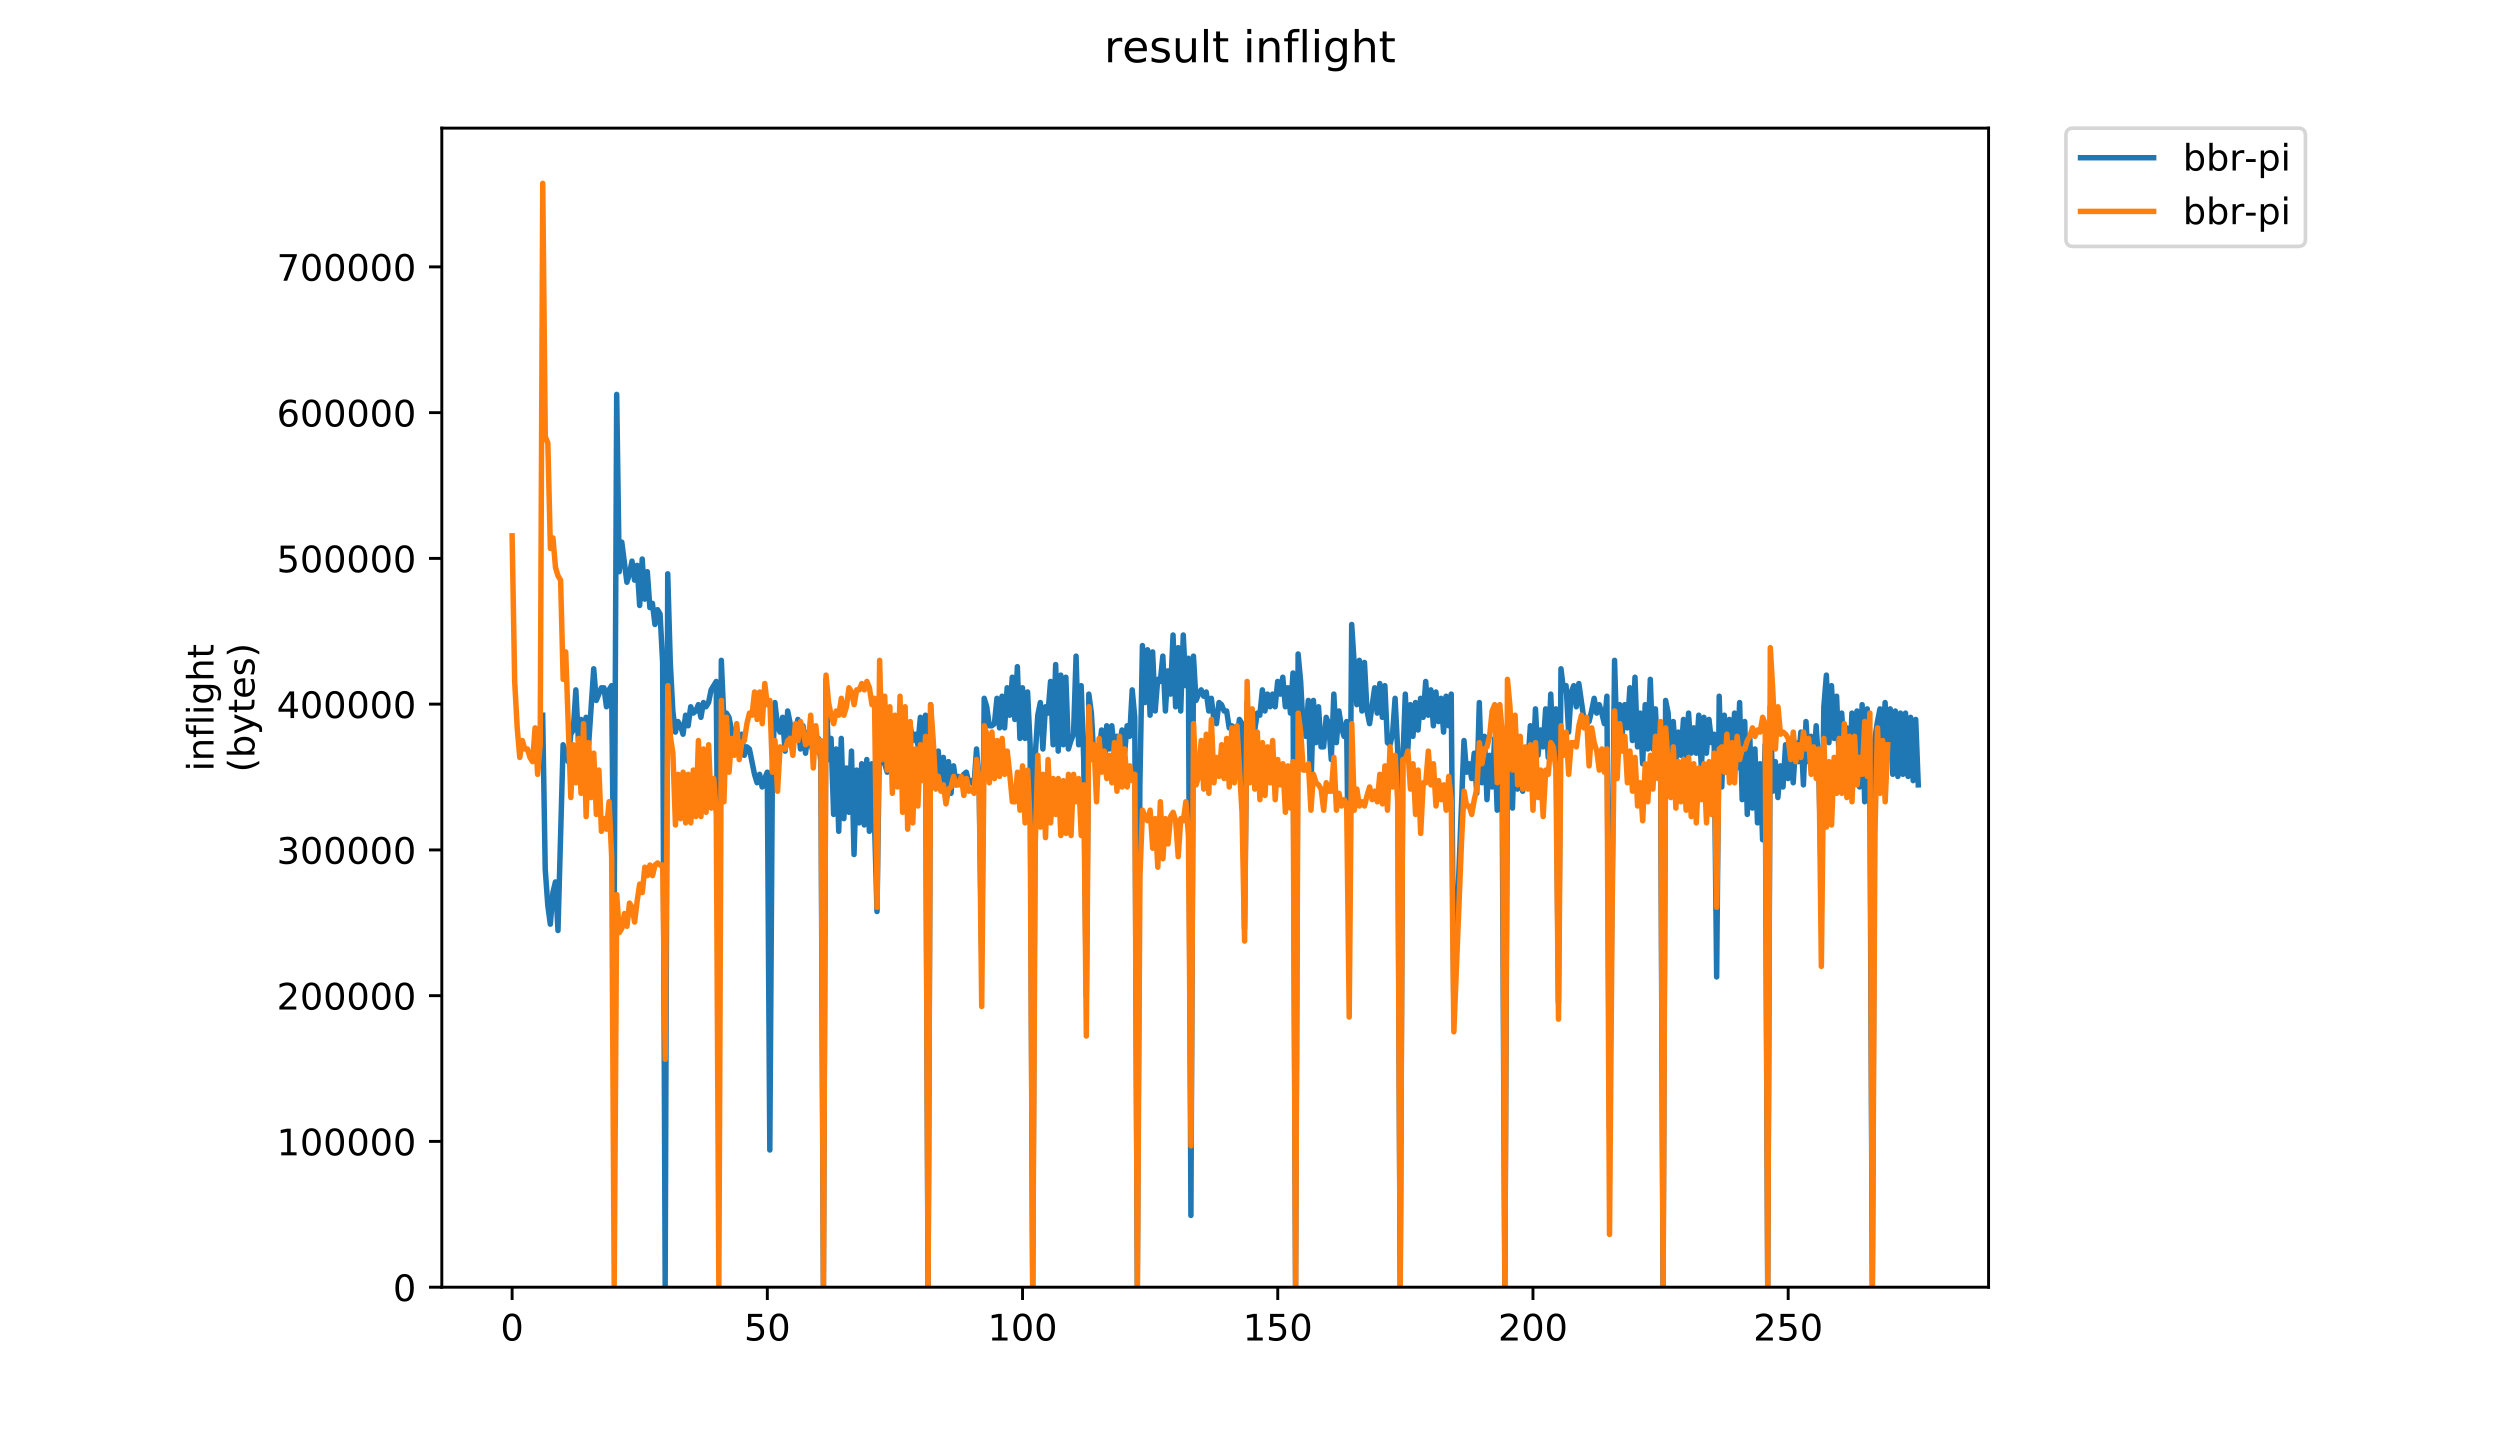 <?xml version="1.0" encoding="utf-8" standalone="no"?>
<!DOCTYPE svg PUBLIC "-//W3C//DTD SVG 1.1//EN"
  "http://www.w3.org/Graphics/SVG/1.1/DTD/svg11.dtd">
<!-- Created with matplotlib (https://matplotlib.org/) -->
<svg height="396pt" version="1.1" viewBox="0 0 684 396" width="684pt" xmlns="http://www.w3.org/2000/svg" xmlns:xlink="http://www.w3.org/1999/xlink">
 <defs>
  <style type="text/css">
*{stroke-linecap:butt;stroke-linejoin:round;}
  </style>
 </defs>
 <g id="figure_1">
  <g id="patch_1">
   <path d="M 0 396 
L 684 396 
L 684 0 
L 0 0 
z
" style="fill:#ffffff;"/>
  </g>
  <g id="axes_1">
   <g id="patch_2">
    <path d="M 120.879 352.174 
L 544.074 352.174 
L 544.074 35.062 
L 120.879 35.062 
z
" style="fill:#ffffff;"/>
   </g>
   <g id="matplotlib.axis_1">
    <g id="xtick_1">
     <g id="line2d_1">
      <defs>
       <path d="M 0 0 
L 0 3.5 
" id="mc5d192414d" style="stroke:#000000;stroke-width:0.8;"/>
      </defs>
      <g>
       <use style="stroke:#000000;stroke-width:0.8;" x="140.115" xlink:href="#mc5d192414d" y="352.174"/>
      </g>
     </g>
     <g id="text_1">
      <!-- 0 -->
      <defs>
       <path d="M 31.781 66.406 
Q 24.172 66.406 20.328 58.906 
Q 16.5 51.422 16.5 36.375 
Q 16.5 21.391 20.328 13.891 
Q 24.172 6.391 31.781 6.391 
Q 39.453 6.391 43.281 13.891 
Q 47.125 21.391 47.125 36.375 
Q 47.125 51.422 43.281 58.906 
Q 39.453 66.406 31.781 66.406 
z
M 31.781 74.219 
Q 44.047 74.219 50.516 64.516 
Q 56.984 54.828 56.984 36.375 
Q 56.984 17.969 50.516 8.266 
Q 44.047 -1.422 31.781 -1.422 
Q 19.531 -1.422 13.062 8.266 
Q 6.594 17.969 6.594 36.375 
Q 6.594 54.828 13.062 64.516 
Q 19.531 74.219 31.781 74.219 
z
" id="DejaVuSans-48"/>
      </defs>
      <g transform="translate(136.933 366.773)scale(0.1 -0.1)">
       <use xlink:href="#DejaVuSans-48"/>
      </g>
     </g>
    </g>
    <g id="xtick_2">
     <g id="line2d_2">
      <g>
       <use style="stroke:#000000;stroke-width:0.8;" x="209.941" xlink:href="#mc5d192414d" y="352.174"/>
      </g>
     </g>
     <g id="text_2">
      <!-- 50 -->
      <defs>
       <path d="M 10.797 72.906 
L 49.516 72.906 
L 49.516 64.594 
L 19.828 64.594 
L 19.828 46.734 
Q 21.969 47.469 24.109 47.828 
Q 26.266 48.188 28.422 48.188 
Q 40.625 48.188 47.75 41.5 
Q 54.891 34.812 54.891 23.391 
Q 54.891 11.625 47.562 5.094 
Q 40.234 -1.422 26.906 -1.422 
Q 22.312 -1.422 17.547 -0.641 
Q 12.797 0.141 7.719 1.703 
L 7.719 11.625 
Q 12.109 9.234 16.797 8.062 
Q 21.484 6.891 26.703 6.891 
Q 35.156 6.891 40.078 11.328 
Q 45.016 15.766 45.016 23.391 
Q 45.016 31 40.078 35.438 
Q 35.156 39.891 26.703 39.891 
Q 22.75 39.891 18.812 39.016 
Q 14.891 38.141 10.797 36.281 
z
" id="DejaVuSans-53"/>
      </defs>
      <g transform="translate(203.578 366.773)scale(0.1 -0.1)">
       <use xlink:href="#DejaVuSans-53"/>
       <use x="63.623" xlink:href="#DejaVuSans-48"/>
      </g>
     </g>
    </g>
    <g id="xtick_3">
     <g id="line2d_3">
      <g>
       <use style="stroke:#000000;stroke-width:0.8;" x="279.767" xlink:href="#mc5d192414d" y="352.174"/>
      </g>
     </g>
     <g id="text_3">
      <!-- 100 -->
      <defs>
       <path d="M 12.406 8.297 
L 28.516 8.297 
L 28.516 63.922 
L 10.984 60.406 
L 10.984 69.391 
L 28.422 72.906 
L 38.281 72.906 
L 38.281 8.297 
L 54.391 8.297 
L 54.391 0 
L 12.406 0 
z
" id="DejaVuSans-49"/>
      </defs>
      <g transform="translate(270.223 366.773)scale(0.1 -0.1)">
       <use xlink:href="#DejaVuSans-49"/>
       <use x="63.623" xlink:href="#DejaVuSans-48"/>
       <use x="127.246" xlink:href="#DejaVuSans-48"/>
      </g>
     </g>
    </g>
    <g id="xtick_4">
     <g id="line2d_4">
      <g>
       <use style="stroke:#000000;stroke-width:0.8;" x="349.593" xlink:href="#mc5d192414d" y="352.174"/>
      </g>
     </g>
     <g id="text_4">
      <!-- 150 -->
      <g transform="translate(340.049 366.773)scale(0.1 -0.1)">
       <use xlink:href="#DejaVuSans-49"/>
       <use x="63.623" xlink:href="#DejaVuSans-53"/>
       <use x="127.246" xlink:href="#DejaVuSans-48"/>
      </g>
     </g>
    </g>
    <g id="xtick_5">
     <g id="line2d_5">
      <g>
       <use style="stroke:#000000;stroke-width:0.8;" x="419.419" xlink:href="#mc5d192414d" y="352.174"/>
      </g>
     </g>
     <g id="text_5">
      <!-- 200 -->
      <defs>
       <path d="M 19.188 8.297 
L 53.609 8.297 
L 53.609 0 
L 7.328 0 
L 7.328 8.297 
Q 12.938 14.109 22.625 23.891 
Q 32.328 33.688 34.812 36.531 
Q 39.547 41.844 41.422 45.531 
Q 43.312 49.219 43.312 52.781 
Q 43.312 58.594 39.234 62.25 
Q 35.156 65.922 28.609 65.922 
Q 23.969 65.922 18.812 64.312 
Q 13.672 62.703 7.812 59.422 
L 7.812 69.391 
Q 13.766 71.781 18.938 73 
Q 24.125 74.219 28.422 74.219 
Q 39.75 74.219 46.484 68.547 
Q 53.219 62.891 53.219 53.422 
Q 53.219 48.922 51.531 44.891 
Q 49.859 40.875 45.406 35.406 
Q 44.188 33.984 37.641 27.219 
Q 31.109 20.453 19.188 8.297 
z
" id="DejaVuSans-50"/>
      </defs>
      <g transform="translate(409.875 366.773)scale(0.1 -0.1)">
       <use xlink:href="#DejaVuSans-50"/>
       <use x="63.623" xlink:href="#DejaVuSans-48"/>
       <use x="127.246" xlink:href="#DejaVuSans-48"/>
      </g>
     </g>
    </g>
    <g id="xtick_6">
     <g id="line2d_6">
      <g>
       <use style="stroke:#000000;stroke-width:0.8;" x="489.245" xlink:href="#mc5d192414d" y="352.174"/>
      </g>
     </g>
     <g id="text_6">
      <!-- 250 -->
      <g transform="translate(479.701 366.773)scale(0.1 -0.1)">
       <use xlink:href="#DejaVuSans-50"/>
       <use x="63.623" xlink:href="#DejaVuSans-53"/>
       <use x="127.246" xlink:href="#DejaVuSans-48"/>
      </g>
     </g>
    </g>
   </g>
   <g id="matplotlib.axis_2">
    <g id="ytick_1">
     <g id="line2d_7">
      <defs>
       <path d="M 0 0 
L -3.5 0 
" id="m3a15dc7b58" style="stroke:#000000;stroke-width:0.8;"/>
      </defs>
      <g>
       <use style="stroke:#000000;stroke-width:0.8;" x="120.879" xlink:href="#m3a15dc7b58" y="352.174"/>
      </g>
     </g>
     <g id="text_7">
      <!-- 0 -->
      <g transform="translate(107.516 355.973)scale(0.1 -0.1)">
       <use xlink:href="#DejaVuSans-48"/>
      </g>
     </g>
    </g>
    <g id="ytick_2">
     <g id="line2d_8">
      <g>
       <use style="stroke:#000000;stroke-width:0.8;" x="120.879" xlink:href="#m3a15dc7b58" y="312.294"/>
      </g>
     </g>
     <g id="text_8">
      <!-- 100000 -->
      <g transform="translate(75.704 316.094)scale(0.1 -0.1)">
       <use xlink:href="#DejaVuSans-49"/>
       <use x="63.623" xlink:href="#DejaVuSans-48"/>
       <use x="127.246" xlink:href="#DejaVuSans-48"/>
       <use x="190.869" xlink:href="#DejaVuSans-48"/>
       <use x="254.492" xlink:href="#DejaVuSans-48"/>
       <use x="318.115" xlink:href="#DejaVuSans-48"/>
      </g>
     </g>
    </g>
    <g id="ytick_3">
     <g id="line2d_9">
      <g>
       <use style="stroke:#000000;stroke-width:0.8;" x="120.879" xlink:href="#m3a15dc7b58" y="272.415"/>
      </g>
     </g>
     <g id="text_9">
      <!-- 200000 -->
      <g transform="translate(75.704 276.214)scale(0.1 -0.1)">
       <use xlink:href="#DejaVuSans-50"/>
       <use x="63.623" xlink:href="#DejaVuSans-48"/>
       <use x="127.246" xlink:href="#DejaVuSans-48"/>
       <use x="190.869" xlink:href="#DejaVuSans-48"/>
       <use x="254.492" xlink:href="#DejaVuSans-48"/>
       <use x="318.115" xlink:href="#DejaVuSans-48"/>
      </g>
     </g>
    </g>
    <g id="ytick_4">
     <g id="line2d_10">
      <g>
       <use style="stroke:#000000;stroke-width:0.8;" x="120.879" xlink:href="#m3a15dc7b58" y="232.535"/>
      </g>
     </g>
     <g id="text_10">
      <!-- 300000 -->
      <defs>
       <path d="M 40.578 39.312 
Q 47.656 37.797 51.625 33 
Q 55.609 28.219 55.609 21.188 
Q 55.609 10.406 48.188 4.484 
Q 40.766 -1.422 27.094 -1.422 
Q 22.516 -1.422 17.656 -0.516 
Q 12.797 0.391 7.625 2.203 
L 7.625 11.719 
Q 11.719 9.328 16.594 8.109 
Q 21.484 6.891 26.812 6.891 
Q 36.078 6.891 40.938 10.547 
Q 45.797 14.203 45.797 21.188 
Q 45.797 27.641 41.281 31.266 
Q 36.766 34.906 28.719 34.906 
L 20.219 34.906 
L 20.219 43.016 
L 29.109 43.016 
Q 36.375 43.016 40.234 45.922 
Q 44.094 48.828 44.094 54.297 
Q 44.094 59.906 40.109 62.906 
Q 36.141 65.922 28.719 65.922 
Q 24.656 65.922 20.016 65.031 
Q 15.375 64.156 9.812 62.312 
L 9.812 71.094 
Q 15.438 72.656 20.344 73.438 
Q 25.25 74.219 29.594 74.219 
Q 40.828 74.219 47.359 69.109 
Q 53.906 64.016 53.906 55.328 
Q 53.906 49.266 50.438 45.094 
Q 46.969 40.922 40.578 39.312 
z
" id="DejaVuSans-51"/>
      </defs>
      <g transform="translate(75.704 236.334)scale(0.1 -0.1)">
       <use xlink:href="#DejaVuSans-51"/>
       <use x="63.623" xlink:href="#DejaVuSans-48"/>
       <use x="127.246" xlink:href="#DejaVuSans-48"/>
       <use x="190.869" xlink:href="#DejaVuSans-48"/>
       <use x="254.492" xlink:href="#DejaVuSans-48"/>
       <use x="318.115" xlink:href="#DejaVuSans-48"/>
      </g>
     </g>
    </g>
    <g id="ytick_5">
     <g id="line2d_11">
      <g>
       <use style="stroke:#000000;stroke-width:0.8;" x="120.879" xlink:href="#m3a15dc7b58" y="192.655"/>
      </g>
     </g>
     <g id="text_11">
      <!-- 400000 -->
      <defs>
       <path d="M 37.797 64.312 
L 12.891 25.391 
L 37.797 25.391 
z
M 35.203 72.906 
L 47.609 72.906 
L 47.609 25.391 
L 58.016 25.391 
L 58.016 17.188 
L 47.609 17.188 
L 47.609 0 
L 37.797 0 
L 37.797 17.188 
L 4.891 17.188 
L 4.891 26.703 
z
" id="DejaVuSans-52"/>
      </defs>
      <g transform="translate(75.704 196.454)scale(0.1 -0.1)">
       <use xlink:href="#DejaVuSans-52"/>
       <use x="63.623" xlink:href="#DejaVuSans-48"/>
       <use x="127.246" xlink:href="#DejaVuSans-48"/>
       <use x="190.869" xlink:href="#DejaVuSans-48"/>
       <use x="254.492" xlink:href="#DejaVuSans-48"/>
       <use x="318.115" xlink:href="#DejaVuSans-48"/>
      </g>
     </g>
    </g>
    <g id="ytick_6">
     <g id="line2d_12">
      <g>
       <use style="stroke:#000000;stroke-width:0.8;" x="120.879" xlink:href="#m3a15dc7b58" y="152.775"/>
      </g>
     </g>
     <g id="text_12">
      <!-- 500000 -->
      <g transform="translate(75.704 156.575)scale(0.1 -0.1)">
       <use xlink:href="#DejaVuSans-53"/>
       <use x="63.623" xlink:href="#DejaVuSans-48"/>
       <use x="127.246" xlink:href="#DejaVuSans-48"/>
       <use x="190.869" xlink:href="#DejaVuSans-48"/>
       <use x="254.492" xlink:href="#DejaVuSans-48"/>
       <use x="318.115" xlink:href="#DejaVuSans-48"/>
      </g>
     </g>
    </g>
    <g id="ytick_7">
     <g id="line2d_13">
      <g>
       <use style="stroke:#000000;stroke-width:0.8;" x="120.879" xlink:href="#m3a15dc7b58" y="112.896"/>
      </g>
     </g>
     <g id="text_13">
      <!-- 600000 -->
      <defs>
       <path d="M 33.016 40.375 
Q 26.375 40.375 22.484 35.828 
Q 18.609 31.297 18.609 23.391 
Q 18.609 15.531 22.484 10.953 
Q 26.375 6.391 33.016 6.391 
Q 39.656 6.391 43.531 10.953 
Q 47.406 15.531 47.406 23.391 
Q 47.406 31.297 43.531 35.828 
Q 39.656 40.375 33.016 40.375 
z
M 52.594 71.297 
L 52.594 62.312 
Q 48.875 64.062 45.094 64.984 
Q 41.312 65.922 37.594 65.922 
Q 27.828 65.922 22.672 59.328 
Q 17.531 52.734 16.797 39.406 
Q 19.672 43.656 24.016 45.922 
Q 28.375 48.188 33.594 48.188 
Q 44.578 48.188 50.953 41.516 
Q 57.328 34.859 57.328 23.391 
Q 57.328 12.156 50.688 5.359 
Q 44.047 -1.422 33.016 -1.422 
Q 20.359 -1.422 13.672 8.266 
Q 6.984 17.969 6.984 36.375 
Q 6.984 53.656 15.188 63.938 
Q 23.391 74.219 37.203 74.219 
Q 40.922 74.219 44.703 73.484 
Q 48.484 72.75 52.594 71.297 
z
" id="DejaVuSans-54"/>
      </defs>
      <g transform="translate(75.704 116.695)scale(0.1 -0.1)">
       <use xlink:href="#DejaVuSans-54"/>
       <use x="63.623" xlink:href="#DejaVuSans-48"/>
       <use x="127.246" xlink:href="#DejaVuSans-48"/>
       <use x="190.869" xlink:href="#DejaVuSans-48"/>
       <use x="254.492" xlink:href="#DejaVuSans-48"/>
       <use x="318.115" xlink:href="#DejaVuSans-48"/>
      </g>
     </g>
    </g>
    <g id="ytick_8">
     <g id="line2d_14">
      <g>
       <use style="stroke:#000000;stroke-width:0.8;" x="120.879" xlink:href="#m3a15dc7b58" y="73.016"/>
      </g>
     </g>
     <g id="text_14">
      <!-- 700000 -->
      <defs>
       <path d="M 8.203 72.906 
L 55.078 72.906 
L 55.078 68.703 
L 28.609 0 
L 18.312 0 
L 43.219 64.594 
L 8.203 64.594 
z
" id="DejaVuSans-55"/>
      </defs>
      <g transform="translate(75.704 76.815)scale(0.1 -0.1)">
       <use xlink:href="#DejaVuSans-55"/>
       <use x="63.623" xlink:href="#DejaVuSans-48"/>
       <use x="127.246" xlink:href="#DejaVuSans-48"/>
       <use x="190.869" xlink:href="#DejaVuSans-48"/>
       <use x="254.492" xlink:href="#DejaVuSans-48"/>
       <use x="318.115" xlink:href="#DejaVuSans-48"/>
      </g>
     </g>
    </g>
    <g id="text_15">
     <!-- inflight -->
     <defs>
      <path d="M 9.422 54.688 
L 18.406 54.688 
L 18.406 0 
L 9.422 0 
z
M 9.422 75.984 
L 18.406 75.984 
L 18.406 64.594 
L 9.422 64.594 
z
" id="DejaVuSans-105"/>
      <path d="M 54.891 33.016 
L 54.891 0 
L 45.906 0 
L 45.906 32.719 
Q 45.906 40.484 42.875 44.328 
Q 39.844 48.188 33.797 48.188 
Q 26.516 48.188 22.312 43.547 
Q 18.109 38.922 18.109 30.906 
L 18.109 0 
L 9.078 0 
L 9.078 54.688 
L 18.109 54.688 
L 18.109 46.188 
Q 21.344 51.125 25.703 53.562 
Q 30.078 56 35.797 56 
Q 45.219 56 50.047 50.172 
Q 54.891 44.344 54.891 33.016 
z
" id="DejaVuSans-110"/>
      <path d="M 37.109 75.984 
L 37.109 68.5 
L 28.516 68.5 
Q 23.688 68.5 21.797 66.547 
Q 19.922 64.594 19.922 59.516 
L 19.922 54.688 
L 34.719 54.688 
L 34.719 47.703 
L 19.922 47.703 
L 19.922 0 
L 10.891 0 
L 10.891 47.703 
L 2.297 47.703 
L 2.297 54.688 
L 10.891 54.688 
L 10.891 58.5 
Q 10.891 67.625 15.141 71.797 
Q 19.391 75.984 28.609 75.984 
z
" id="DejaVuSans-102"/>
      <path d="M 9.422 75.984 
L 18.406 75.984 
L 18.406 0 
L 9.422 0 
z
" id="DejaVuSans-108"/>
      <path d="M 45.406 27.984 
Q 45.406 37.75 41.375 43.109 
Q 37.359 48.484 30.078 48.484 
Q 22.859 48.484 18.828 43.109 
Q 14.797 37.75 14.797 27.984 
Q 14.797 18.266 18.828 12.891 
Q 22.859 7.516 30.078 7.516 
Q 37.359 7.516 41.375 12.891 
Q 45.406 18.266 45.406 27.984 
z
M 54.391 6.781 
Q 54.391 -7.172 48.188 -13.984 
Q 42 -20.797 29.203 -20.797 
Q 24.469 -20.797 20.266 -20.094 
Q 16.062 -19.391 12.109 -17.922 
L 12.109 -9.188 
Q 16.062 -11.328 19.922 -12.344 
Q 23.781 -13.375 27.781 -13.375 
Q 36.625 -13.375 41.016 -8.766 
Q 45.406 -4.156 45.406 5.172 
L 45.406 9.625 
Q 42.625 4.781 38.281 2.391 
Q 33.938 0 27.875 0 
Q 17.828 0 11.672 7.656 
Q 5.516 15.328 5.516 27.984 
Q 5.516 40.672 11.672 48.328 
Q 17.828 56 27.875 56 
Q 33.938 56 38.281 53.609 
Q 42.625 51.219 45.406 46.391 
L 45.406 54.688 
L 54.391 54.688 
z
" id="DejaVuSans-103"/>
      <path d="M 54.891 33.016 
L 54.891 0 
L 45.906 0 
L 45.906 32.719 
Q 45.906 40.484 42.875 44.328 
Q 39.844 48.188 33.797 48.188 
Q 26.516 48.188 22.312 43.547 
Q 18.109 38.922 18.109 30.906 
L 18.109 0 
L 9.078 0 
L 9.078 75.984 
L 18.109 75.984 
L 18.109 46.188 
Q 21.344 51.125 25.703 53.562 
Q 30.078 56 35.797 56 
Q 45.219 56 50.047 50.172 
Q 54.891 44.344 54.891 33.016 
z
" id="DejaVuSans-104"/>
      <path d="M 18.312 70.219 
L 18.312 54.688 
L 36.812 54.688 
L 36.812 47.703 
L 18.312 47.703 
L 18.312 18.016 
Q 18.312 11.328 20.141 9.422 
Q 21.969 7.516 27.594 7.516 
L 36.812 7.516 
L 36.812 0 
L 27.594 0 
Q 17.188 0 13.234 3.875 
Q 9.281 7.766 9.281 18.016 
L 9.281 47.703 
L 2.688 47.703 
L 2.688 54.688 
L 9.281 54.688 
L 9.281 70.219 
z
" id="DejaVuSans-116"/>
     </defs>
     <g transform="translate(58.426 211.018)rotate(-90)scale(0.1 -0.1)">
      <use xlink:href="#DejaVuSans-105"/>
      <use x="27.783" xlink:href="#DejaVuSans-110"/>
      <use x="91.162" xlink:href="#DejaVuSans-102"/>
      <use x="126.367" xlink:href="#DejaVuSans-108"/>
      <use x="154.15" xlink:href="#DejaVuSans-105"/>
      <use x="181.934" xlink:href="#DejaVuSans-103"/>
      <use x="245.41" xlink:href="#DejaVuSans-104"/>
      <use x="308.789" xlink:href="#DejaVuSans-116"/>
     </g>
     <!-- (bytes) -->
     <defs>
      <path d="M 31 75.875 
Q 24.469 64.656 21.281 53.656 
Q 18.109 42.672 18.109 31.391 
Q 18.109 20.125 21.312 9.062 
Q 24.516 -2 31 -13.188 
L 23.188 -13.188 
Q 15.875 -1.703 12.234 9.375 
Q 8.594 20.453 8.594 31.391 
Q 8.594 42.281 12.203 53.312 
Q 15.828 64.359 23.188 75.875 
z
" id="DejaVuSans-40"/>
      <path d="M 48.688 27.297 
Q 48.688 37.203 44.609 42.844 
Q 40.531 48.484 33.406 48.484 
Q 26.266 48.484 22.188 42.844 
Q 18.109 37.203 18.109 27.297 
Q 18.109 17.391 22.188 11.75 
Q 26.266 6.109 33.406 6.109 
Q 40.531 6.109 44.609 11.75 
Q 48.688 17.391 48.688 27.297 
z
M 18.109 46.391 
Q 20.953 51.266 25.266 53.625 
Q 29.594 56 35.594 56 
Q 45.562 56 51.781 48.094 
Q 58.016 40.188 58.016 27.297 
Q 58.016 14.406 51.781 6.484 
Q 45.562 -1.422 35.594 -1.422 
Q 29.594 -1.422 25.266 0.953 
Q 20.953 3.328 18.109 8.203 
L 18.109 0 
L 9.078 0 
L 9.078 75.984 
L 18.109 75.984 
z
" id="DejaVuSans-98"/>
      <path d="M 32.172 -5.078 
Q 28.375 -14.844 24.75 -17.812 
Q 21.141 -20.797 15.094 -20.797 
L 7.906 -20.797 
L 7.906 -13.281 
L 13.188 -13.281 
Q 16.891 -13.281 18.938 -11.516 
Q 21 -9.766 23.484 -3.219 
L 25.094 0.875 
L 2.984 54.688 
L 12.5 54.688 
L 29.594 11.922 
L 46.688 54.688 
L 56.203 54.688 
z
" id="DejaVuSans-121"/>
      <path d="M 56.203 29.594 
L 56.203 25.203 
L 14.891 25.203 
Q 15.484 15.922 20.484 11.062 
Q 25.484 6.203 34.422 6.203 
Q 39.594 6.203 44.453 7.469 
Q 49.312 8.734 54.109 11.281 
L 54.109 2.781 
Q 49.266 0.734 44.188 -0.344 
Q 39.109 -1.422 33.891 -1.422 
Q 20.797 -1.422 13.156 6.188 
Q 5.516 13.812 5.516 26.812 
Q 5.516 40.234 12.766 48.109 
Q 20.016 56 32.328 56 
Q 43.359 56 49.781 48.891 
Q 56.203 41.797 56.203 29.594 
z
M 47.219 32.234 
Q 47.125 39.594 43.094 43.984 
Q 39.062 48.391 32.422 48.391 
Q 24.906 48.391 20.391 44.141 
Q 15.875 39.891 15.188 32.172 
z
" id="DejaVuSans-101"/>
      <path d="M 44.281 53.078 
L 44.281 44.578 
Q 40.484 46.531 36.375 47.5 
Q 32.281 48.484 27.875 48.484 
Q 21.188 48.484 17.844 46.438 
Q 14.5 44.391 14.5 40.281 
Q 14.5 37.156 16.891 35.375 
Q 19.281 33.594 26.516 31.984 
L 29.594 31.297 
Q 39.156 29.25 43.188 25.516 
Q 47.219 21.781 47.219 15.094 
Q 47.219 7.469 41.188 3.016 
Q 35.156 -1.422 24.609 -1.422 
Q 20.219 -1.422 15.453 -0.562 
Q 10.688 0.297 5.422 2 
L 5.422 11.281 
Q 10.406 8.688 15.234 7.391 
Q 20.062 6.109 24.812 6.109 
Q 31.156 6.109 34.562 8.281 
Q 37.984 10.453 37.984 14.406 
Q 37.984 18.062 35.516 20.016 
Q 33.062 21.969 24.703 23.781 
L 21.578 24.516 
Q 13.234 26.266 9.516 29.906 
Q 5.812 33.547 5.812 39.891 
Q 5.812 47.609 11.281 51.797 
Q 16.75 56 26.812 56 
Q 31.781 56 36.172 55.266 
Q 40.578 54.547 44.281 53.078 
z
" id="DejaVuSans-115"/>
      <path d="M 8.016 75.875 
L 15.828 75.875 
Q 23.141 64.359 26.781 53.312 
Q 30.422 42.281 30.422 31.391 
Q 30.422 20.453 26.781 9.375 
Q 23.141 -1.703 15.828 -13.188 
L 8.016 -13.188 
Q 14.5 -2 17.703 9.062 
Q 20.906 20.125 20.906 31.391 
Q 20.906 42.672 17.703 53.656 
Q 14.5 64.656 8.016 75.875 
z
" id="DejaVuSans-41"/>
     </defs>
     <g transform="translate(69.624 211.295)rotate(-90)scale(0.1 -0.1)">
      <use xlink:href="#DejaVuSans-40"/>
      <use x="39.014" xlink:href="#DejaVuSans-98"/>
      <use x="102.49" xlink:href="#DejaVuSans-121"/>
      <use x="161.67" xlink:href="#DejaVuSans-116"/>
      <use x="200.879" xlink:href="#DejaVuSans-101"/>
      <use x="262.402" xlink:href="#DejaVuSans-115"/>
      <use x="314.502" xlink:href="#DejaVuSans-41"/>
     </g>
    </g>
   </g>
   <g id="line2d_15">
    <path clip-path="url(#pc198a7dd1f)" d="M 148.476 195.683 
L 149.174 237.837 
L 149.872 247.654 
L 150.57 252.851 
L 151.269 244.189 
L 151.967 241.302 
L 152.665 254.584 
L 154.062 203.767 
L 155.458 208.387 
L 156.157 200.88 
L 156.855 199.725 
L 157.553 188.753 
L 158.251 202.612 
L 158.95 196.838 
L 159.648 203.767 
L 160.346 196.26 
L 161.044 203.767 
L 162.441 182.979 
L 163.139 191.641 
L 164.536 188.176 
L 165.234 188.176 
L 165.932 193.373 
L 166.63 188.753 
L 167.329 187.598 
L 168.027 253.429 
L 168.725 107.909 
L 169.424 156.416 
L 170.122 148.331 
L 171.518 159.303 
L 172.217 156.993 
L 172.915 153.528 
L 173.613 158.725 
L 174.311 154.683 
L 175.01 165.655 
L 175.708 152.951 
L 176.406 163.922 
L 177.104 156.416 
L 177.803 166.232 
L 178.501 165.077 
L 179.199 170.852 
L 179.897 166.81 
L 180.596 167.965 
L 181.294 181.246 
L 181.992 351.597 
L 182.69 156.993 
L 183.389 181.246 
L 184.087 194.528 
L 184.785 200.302 
L 185.483 197.415 
L 186.182 198.57 
L 186.88 200.88 
L 187.578 195.683 
L 188.277 198.57 
L 188.975 193.373 
L 189.673 195.105 
L 190.371 194.528 
L 191.07 192.795 
L 191.768 196.26 
L 192.466 192.218 
L 193.164 193.373 
L 193.863 192.218 
L 194.561 188.753 
L 195.957 186.443 
L 196.656 274.217 
L 197.354 180.669 
L 198.052 196.838 
L 198.75 195.105 
L 199.449 196.26 
L 200.845 203.19 
L 201.543 199.148 
L 202.242 205.5 
L 202.94 200.88 
L 203.638 206.654 
L 204.336 204.345 
L 205.035 204.922 
L 206.431 211.852 
L 207.13 214.161 
L 207.828 211.852 
L 208.526 215.316 
L 209.224 213.007 
L 209.923 211.274 
L 210.621 314.639 
L 211.319 211.274 
L 212.017 192.218 
L 212.716 198.57 
L 213.414 200.302 
L 214.112 196.26 
L 214.81 205.5 
L 215.509 194.528 
L 216.207 197.993 
L 216.905 203.19 
L 217.603 200.302 
L 218.302 196.838 
L 219 204.922 
L 219.698 198.57 
L 220.396 206.077 
L 221.095 200.302 
L 221.793 203.767 
L 222.491 205.5 
L 223.19 205.5 
L 223.888 202.035 
L 224.586 208.387 
L 225.284 351.597 
L 225.983 185.866 
L 226.681 207.809 
L 227.379 202.035 
L 228.077 222.823 
L 228.776 204.922 
L 229.474 227.443 
L 230.172 202.035 
L 230.87 223.978 
L 231.569 210.119 
L 232.267 222.246 
L 232.965 205.5 
L 233.663 233.795 
L 234.362 210.697 
L 235.06 225.133 
L 235.758 208.964 
L 236.456 225.711 
L 237.155 207.809 
L 237.853 227.443 
L 238.551 208.964 
L 239.249 224.556 
L 239.948 249.386 
L 240.646 199.725 
L 241.344 208.387 
L 242.043 208.964 
L 242.741 211.274 
L 243.439 205.5 
L 244.137 210.697 
L 244.836 204.922 
L 245.534 203.767 
L 246.232 200.88 
L 246.93 208.964 
L 247.629 200.88 
L 248.327 204.345 
L 249.025 198.57 
L 249.723 202.612 
L 250.422 200.88 
L 251.12 203.767 
L 251.818 196.26 
L 252.516 213.007 
L 253.215 195.683 
L 253.913 352.174 
L 254.611 192.795 
L 255.309 207.809 
L 256.008 210.697 
L 256.706 205.5 
L 257.404 214.739 
L 258.103 207.232 
L 258.801 218.781 
L 259.499 208.387 
L 260.197 217.049 
L 260.896 209.542 
L 261.594 214.739 
L 262.292 212.429 
L 262.99 213.584 
L 263.689 211.852 
L 264.387 211.274 
L 265.085 214.161 
L 265.783 213.584 
L 266.482 214.739 
L 267.18 204.922 
L 267.878 214.161 
L 268.576 260.936 
L 269.275 191.063 
L 269.973 193.373 
L 270.671 198.57 
L 271.369 198.57 
L 272.068 197.993 
L 272.766 191.063 
L 273.464 199.148 
L 274.162 190.486 
L 274.861 199.148 
L 275.559 188.176 
L 276.257 195.683 
L 276.956 185.288 
L 277.654 196.838 
L 278.352 182.401 
L 279.05 202.035 
L 279.749 188.176 
L 280.447 202.035 
L 281.145 189.331 
L 281.843 203.767 
L 282.542 352.174 
L 283.24 206.654 
L 283.938 195.683 
L 284.636 192.218 
L 285.335 204.922 
L 286.033 193.373 
L 286.731 195.105 
L 287.429 186.443 
L 288.128 203.767 
L 288.826 181.824 
L 289.524 205.5 
L 290.222 184.711 
L 290.921 203.767 
L 291.619 185.288 
L 292.317 204.922 
L 293.015 202.612 
L 293.714 200.88 
L 294.412 179.514 
L 295.11 203.767 
L 295.809 187.598 
L 296.507 207.809 
L 297.205 272.485 
L 297.903 189.908 
L 298.602 195.105 
L 299.3 207.809 
L 299.998 207.809 
L 300.696 205.5 
L 301.395 199.725 
L 302.093 210.119 
L 302.791 198.57 
L 303.489 204.922 
L 304.188 198.57 
L 304.886 205.5 
L 305.584 201.457 
L 306.282 203.767 
L 306.981 199.725 
L 307.679 206.077 
L 308.377 198.57 
L 309.075 201.457 
L 309.774 188.753 
L 310.472 196.26 
L 311.17 351.597 
L 311.869 214.739 
L 312.567 176.627 
L 313.265 192.218 
L 313.963 177.782 
L 314.662 195.683 
L 315.36 178.359 
L 316.058 194.528 
L 316.756 185.866 
L 317.455 186.443 
L 318.153 179.514 
L 318.851 194.528 
L 319.549 183.556 
L 320.248 189.908 
L 320.946 173.739 
L 321.644 193.373 
L 322.342 177.204 
L 323.041 194.528 
L 323.739 173.739 
L 324.437 187.598 
L 325.135 180.091 
L 325.834 332.541 
L 326.532 179.514 
L 327.23 191.641 
L 327.928 189.908 
L 328.627 188.753 
L 329.325 190.486 
L 330.023 189.331 
L 330.722 194.528 
L 331.42 191.063 
L 332.118 196.838 
L 332.816 197.993 
L 333.515 192.218 
L 334.213 192.795 
L 334.911 194.528 
L 335.609 194.528 
L 336.308 199.148 
L 337.006 198.57 
L 337.704 199.148 
L 338.402 203.19 
L 339.101 196.838 
L 339.799 197.993 
L 340.497 254.006 
L 341.195 192.218 
L 341.894 208.387 
L 342.592 197.993 
L 343.29 199.725 
L 343.988 195.105 
L 344.687 195.683 
L 345.385 188.753 
L 346.083 194.528 
L 346.781 189.908 
L 347.48 193.373 
L 348.178 189.908 
L 348.876 193.373 
L 349.575 186.443 
L 350.273 189.908 
L 350.971 185.288 
L 351.669 193.373 
L 352.368 188.176 
L 353.066 195.105 
L 353.764 184.134 
L 354.462 351.597 
L 355.161 178.936 
L 355.859 186.443 
L 356.557 199.725 
L 357.255 201.457 
L 357.954 191.641 
L 358.652 216.471 
L 359.35 191.641 
L 360.048 203.19 
L 360.747 193.373 
L 361.445 204.345 
L 362.143 204.345 
L 362.841 196.26 
L 363.54 197.993 
L 364.238 207.809 
L 364.936 189.908 
L 365.635 203.19 
L 366.333 194.528 
L 367.031 199.148 
L 367.729 201.457 
L 368.428 197.415 
L 369.126 256.893 
L 369.824 170.852 
L 371.221 192.795 
L 371.919 180.669 
L 372.617 194.528 
L 373.315 181.246 
L 374.014 194.528 
L 374.712 197.993 
L 376.108 188.176 
L 376.807 195.105 
L 377.505 187.021 
L 378.203 196.26 
L 378.901 187.598 
L 379.6 203.19 
L 380.298 203.767 
L 380.996 200.88 
L 381.694 191.063 
L 382.393 204.922 
L 383.091 351.597 
L 383.789 208.964 
L 384.488 189.908 
L 385.186 204.922 
L 385.884 192.795 
L 386.582 201.457 
L 387.281 192.218 
L 387.979 199.725 
L 388.677 191.063 
L 389.375 196.26 
L 390.074 186.443 
L 390.772 195.683 
L 391.47 188.753 
L 392.168 198.57 
L 392.867 189.331 
L 393.565 197.415 
L 394.263 191.063 
L 394.961 200.302 
L 395.66 190.486 
L 396.358 198.57 
L 397.056 189.908 
L 397.754 274.795 
L 399.849 220.513 
L 400.548 202.612 
L 401.246 211.274 
L 401.944 208.964 
L 402.642 213.007 
L 403.341 206.077 
L 404.039 217.049 
L 404.737 192.218 
L 405.435 214.161 
L 406.134 201.457 
L 406.832 218.781 
L 407.53 206.654 
L 408.228 215.316 
L 408.927 202.035 
L 409.625 221.668 
L 410.323 197.993 
L 411.021 222.246 
L 411.72 351.597 
L 412.418 210.119 
L 413.116 196.838 
L 413.814 221.091 
L 414.513 197.415 
L 415.211 215.894 
L 415.909 203.767 
L 416.607 216.471 
L 417.306 205.5 
L 418.004 209.542 
L 418.702 198.57 
L 419.401 210.697 
L 420.099 193.95 
L 420.797 206.654 
L 421.495 199.725 
L 422.194 204.345 
L 422.892 193.95 
L 423.59 207.232 
L 424.288 189.908 
L 424.987 207.232 
L 425.685 193.95 
L 426.383 274.217 
L 427.081 182.979 
L 427.78 188.753 
L 428.478 187.598 
L 429.176 200.302 
L 429.874 189.331 
L 430.573 187.598 
L 431.271 193.373 
L 431.969 187.021 
L 433.366 196.838 
L 434.064 197.993 
L 434.762 197.415 
L 435.46 194.528 
L 436.159 191.063 
L 436.857 195.105 
L 437.555 192.795 
L 438.254 195.105 
L 438.952 197.993 
L 439.65 190.486 
L 440.348 308.865 
L 441.745 180.669 
L 442.443 204.922 
L 443.141 192.795 
L 443.84 200.88 
L 444.538 192.795 
L 445.236 199.148 
L 445.934 188.176 
L 446.633 202.612 
L 447.331 185.288 
L 448.029 204.345 
L 448.727 195.105 
L 449.426 208.964 
L 450.124 192.795 
L 450.822 204.922 
L 451.52 185.866 
L 452.219 204.922 
L 452.917 193.95 
L 453.615 207.809 
L 454.314 203.767 
L 455.012 351.597 
L 455.71 191.641 
L 456.408 195.105 
L 457.107 209.542 
L 457.805 197.415 
L 458.503 208.387 
L 459.201 200.302 
L 459.9 206.654 
L 460.598 196.838 
L 461.296 206.654 
L 461.994 195.105 
L 462.693 206.077 
L 463.391 199.148 
L 464.089 206.077 
L 464.787 195.683 
L 465.486 210.119 
L 466.184 196.26 
L 466.882 206.077 
L 467.58 196.838 
L 468.279 203.19 
L 468.977 200.88 
L 469.675 267.288 
L 470.373 190.486 
L 471.072 215.316 
L 471.77 195.683 
L 472.468 211.274 
L 473.167 196.838 
L 473.865 208.387 
L 474.563 195.105 
L 475.261 210.119 
L 475.96 192.218 
L 476.658 218.781 
L 477.356 197.415 
L 478.054 222.823 
L 478.753 202.035 
L 479.451 221.091 
L 480.149 204.922 
L 480.847 225.133 
L 481.546 208.964 
L 482.244 229.753 
L 482.942 203.767 
L 483.64 351.597 
L 484.339 193.373 
L 485.037 216.471 
L 485.735 208.387 
L 486.433 218.204 
L 487.132 209.542 
L 487.83 215.316 
L 488.528 203.767 
L 489.227 213.007 
L 489.925 205.5 
L 490.623 214.161 
L 491.321 203.19 
L 492.02 208.387 
L 492.718 200.302 
L 493.416 214.739 
L 494.114 197.415 
L 494.813 208.387 
L 495.511 201.457 
L 496.209 209.542 
L 496.907 198.57 
L 497.606 209.542 
L 498.304 241.302 
L 499.002 193.373 
L 499.7 184.711 
L 500.399 203.19 
L 501.097 187.598 
L 501.795 202.035 
L 502.493 190.486 
L 503.192 207.809 
L 503.89 195.105 
L 504.588 206.077 
L 505.286 199.148 
L 505.985 213.007 
L 506.683 195.105 
L 507.381 210.697 
L 508.08 194.528 
L 508.778 215.316 
L 509.476 192.795 
L 510.174 219.359 
L 510.873 193.95 
L 511.571 209.542 
L 512.269 351.597 
L 512.967 202.035 
L 513.666 197.415 
L 514.364 193.95 
L 515.062 206.654 
L 515.76 192.218 
L 516.459 207.232 
L 517.157 193.95 
L 517.855 211.852 
L 518.553 194.528 
L 519.252 212.429 
L 519.95 195.105 
L 520.648 211.852 
L 521.346 195.105 
L 522.045 212.429 
L 522.743 196.26 
L 523.441 213.584 
L 524.139 196.838 
L 524.838 214.739 
L 524.838 214.739 
" style="fill:none;stroke:#1f77b4;stroke-linecap:square;stroke-width:1.5;"/>
   </g>
   <g id="line2d_16">
    <path clip-path="url(#pc198a7dd1f)" d="M 140.115 146.599 
L 140.813 186.443 
L 141.511 199.148 
L 142.21 207.232 
L 142.908 202.612 
L 143.606 204.922 
L 144.304 204.922 
L 145.003 207.232 
L 145.701 208.387 
L 146.399 199.148 
L 147.097 211.852 
L 147.796 203.767 
L 148.494 50.163 
L 149.192 119.458 
L 149.89 121.191 
L 150.589 150.063 
L 151.287 147.176 
L 151.985 155.261 
L 152.683 157.57 
L 153.382 158.725 
L 154.08 185.866 
L 154.778 178.359 
L 156.175 218.204 
L 156.873 203.767 
L 157.571 214.161 
L 158.269 202.035 
L 158.968 217.049 
L 159.666 197.993 
L 160.364 223.401 
L 161.063 203.19 
L 161.761 218.204 
L 162.459 206.077 
L 163.157 222.823 
L 163.856 210.697 
L 164.554 227.443 
L 165.252 223.978 
L 165.95 226.866 
L 166.649 219.359 
L 167.347 234.373 
L 168.045 351.597 
L 168.743 244.767 
L 169.442 255.161 
L 170.14 254.006 
L 170.838 249.964 
L 171.536 253.429 
L 172.235 247.077 
L 172.933 248.232 
L 173.631 252.274 
L 174.329 246.499 
L 175.028 241.879 
L 175.726 244.189 
L 176.424 237.26 
L 177.123 239.57 
L 177.821 236.682 
L 178.519 239.57 
L 179.217 236.682 
L 179.916 236.105 
L 180.614 236.682 
L 181.312 236.682 
L 182.01 289.809 
L 182.709 187.598 
L 183.407 201.457 
L 184.105 206.077 
L 184.803 225.711 
L 185.502 211.852 
L 186.2 223.978 
L 186.898 211.274 
L 187.596 225.133 
L 188.295 211.852 
L 188.993 225.133 
L 189.691 210.697 
L 190.389 223.401 
L 191.088 202.612 
L 191.786 223.401 
L 192.484 204.922 
L 193.182 222.246 
L 193.881 203.767 
L 194.579 221.091 
L 195.277 213.007 
L 195.976 222.823 
L 196.674 351.597 
L 197.372 191.641 
L 198.07 219.359 
L 198.769 196.26 
L 199.467 211.274 
L 200.165 202.035 
L 200.863 206.654 
L 201.562 197.993 
L 202.26 207.809 
L 202.958 203.19 
L 203.656 202.612 
L 204.355 197.993 
L 205.053 195.105 
L 205.751 195.683 
L 206.449 189.331 
L 207.148 196.838 
L 207.846 189.331 
L 208.544 197.993 
L 209.242 187.021 
L 209.941 192.795 
L 210.639 191.641 
L 211.337 211.274 
L 212.036 202.612 
L 212.734 216.471 
L 213.432 204.345 
L 214.13 204.922 
L 214.829 204.922 
L 215.527 202.612 
L 216.225 202.035 
L 216.923 206.654 
L 217.622 197.993 
L 218.32 202.612 
L 219.018 197.415 
L 219.716 199.725 
L 220.415 203.767 
L 221.113 203.19 
L 221.811 195.683 
L 222.509 210.119 
L 223.208 198.57 
L 223.906 205.5 
L 224.604 202.612 
L 225.302 351.597 
L 226.001 184.711 
L 226.699 192.218 
L 227.397 195.683 
L 228.095 197.993 
L 228.794 194.528 
L 229.492 195.683 
L 230.19 191.063 
L 230.889 195.683 
L 231.587 193.373 
L 232.285 188.176 
L 232.983 189.331 
L 233.682 192.795 
L 234.38 188.753 
L 235.078 188.753 
L 235.776 187.021 
L 236.475 188.753 
L 237.173 186.443 
L 237.871 188.176 
L 238.569 192.795 
L 239.268 191.063 
L 239.966 248.232 
L 240.664 180.669 
L 241.362 207.809 
L 242.061 190.486 
L 242.759 210.697 
L 243.457 193.373 
L 244.155 217.049 
L 244.854 195.683 
L 245.552 215.316 
L 246.25 190.486 
L 246.948 222.246 
L 247.647 193.373 
L 248.345 226.866 
L 249.043 197.415 
L 249.742 225.133 
L 250.44 204.922 
L 251.138 220.513 
L 251.836 203.767 
L 252.535 213.584 
L 253.233 201.457 
L 253.931 351.597 
L 254.629 192.795 
L 255.328 202.612 
L 256.026 215.894 
L 256.724 212.429 
L 257.422 216.471 
L 258.121 214.739 
L 258.819 219.936 
L 259.517 215.894 
L 260.215 215.316 
L 260.914 212.429 
L 261.612 214.739 
L 262.31 214.739 
L 263.008 212.429 
L 263.707 217.626 
L 264.405 213.007 
L 265.103 216.471 
L 265.802 215.894 
L 266.5 217.049 
L 267.198 207.809 
L 267.896 213.584 
L 268.595 275.372 
L 269.293 198.57 
L 269.991 200.88 
L 270.689 214.161 
L 271.388 200.302 
L 272.086 213.007 
L 272.784 202.612 
L 273.482 212.429 
L 274.181 202.035 
L 274.879 211.852 
L 275.577 205.5 
L 276.275 211.852 
L 276.974 219.359 
L 277.672 219.359 
L 278.37 211.274 
L 279.068 221.668 
L 279.767 209.542 
L 280.465 225.133 
L 281.163 210.697 
L 281.861 225.711 
L 282.56 352.174 
L 283.258 230.33 
L 283.956 206.654 
L 284.655 226.288 
L 285.353 211.852 
L 286.051 229.175 
L 286.749 207.809 
L 287.448 225.133 
L 288.146 213.007 
L 288.844 222.823 
L 289.542 213.007 
L 290.241 228.598 
L 290.939 213.584 
L 291.637 228.02 
L 292.335 211.852 
L 293.034 228.598 
L 293.732 211.852 
L 294.43 219.359 
L 295.128 213.007 
L 295.827 228.598 
L 296.525 214.739 
L 297.223 283.457 
L 297.921 193.373 
L 298.62 207.809 
L 299.318 203.767 
L 300.016 219.359 
L 300.715 202.035 
L 301.413 211.274 
L 302.111 205.5 
L 302.809 213.007 
L 303.508 206.654 
L 304.206 214.161 
L 304.904 203.19 
L 305.602 216.471 
L 306.301 201.457 
L 306.999 215.316 
L 307.697 204.922 
L 308.395 215.316 
L 309.094 209.542 
L 309.792 213.584 
L 310.49 211.852 
L 311.188 352.174 
L 311.887 239.57 
L 312.585 221.668 
L 313.283 223.401 
L 313.981 224.556 
L 314.68 221.668 
L 315.378 232.063 
L 316.076 223.978 
L 316.774 237.26 
L 317.473 219.359 
L 318.171 234.95 
L 318.869 223.978 
L 319.568 230.908 
L 320.266 223.401 
L 320.964 222.246 
L 321.662 224.556 
L 322.361 234.373 
L 323.059 223.978 
L 323.757 224.556 
L 324.455 219.359 
L 325.154 228.598 
L 325.852 313.484 
L 326.55 197.993 
L 327.248 214.739 
L 327.947 212.429 
L 328.645 202.612 
L 329.343 215.894 
L 330.041 200.88 
L 330.74 217.049 
L 331.438 196.838 
L 332.136 214.161 
L 332.834 207.232 
L 333.533 212.429 
L 334.231 203.767 
L 334.929 213.007 
L 335.627 202.035 
L 336.326 215.316 
L 337.024 199.148 
L 337.722 214.161 
L 338.421 198.57 
L 339.817 222.246 
L 340.515 257.471 
L 341.214 186.443 
L 341.912 214.161 
L 342.61 193.95 
L 343.308 215.894 
L 344.007 200.302 
L 344.705 218.781 
L 345.403 203.19 
L 346.101 217.626 
L 346.8 204.345 
L 347.498 214.161 
L 348.196 202.612 
L 348.894 218.781 
L 349.593 207.809 
L 350.291 214.739 
L 350.989 208.964 
L 351.687 222.246 
L 352.386 209.542 
L 353.084 221.091 
L 353.782 208.387 
L 354.481 351.597 
L 355.179 195.105 
L 355.877 200.302 
L 356.575 210.697 
L 357.274 210.697 
L 357.972 208.964 
L 358.67 221.668 
L 359.368 211.852 
L 360.067 214.161 
L 360.765 214.739 
L 361.463 215.894 
L 362.161 221.668 
L 362.86 214.161 
L 363.558 216.471 
L 364.256 216.471 
L 364.954 207.232 
L 365.653 221.668 
L 366.351 217.049 
L 367.049 220.513 
L 367.747 218.781 
L 368.446 219.936 
L 369.144 278.259 
L 369.842 197.993 
L 370.54 221.668 
L 371.239 215.894 
L 371.937 220.513 
L 372.635 219.359 
L 373.334 220.513 
L 374.032 217.626 
L 374.73 215.316 
L 375.428 218.781 
L 376.127 216.471 
L 376.825 219.359 
L 377.523 211.852 
L 378.221 219.936 
L 378.92 209.542 
L 379.618 221.668 
L 380.316 204.345 
L 381.014 215.316 
L 381.713 206.654 
L 382.411 219.359 
L 383.109 351.597 
L 383.807 207.809 
L 384.506 207.809 
L 385.204 205.5 
L 385.902 215.894 
L 386.6 208.964 
L 387.299 222.823 
L 387.997 210.697 
L 388.695 228.02 
L 389.394 214.161 
L 390.092 214.161 
L 390.79 205.5 
L 391.488 214.739 
L 392.187 208.964 
L 392.885 220.513 
L 393.583 213.584 
L 394.281 218.781 
L 394.98 214.739 
L 395.678 221.668 
L 396.376 212.429 
L 397.074 219.359 
L 397.773 282.302 
L 399.867 230.33 
L 400.566 216.471 
L 401.264 220.513 
L 401.962 220.513 
L 402.66 222.823 
L 403.359 218.781 
L 404.057 215.894 
L 404.755 203.19 
L 405.453 208.964 
L 406.152 204.922 
L 406.85 204.345 
L 407.548 201.457 
L 408.247 194.528 
L 408.945 192.795 
L 409.643 214.161 
L 410.341 192.795 
L 411.04 200.88 
L 411.738 352.174 
L 412.436 185.866 
L 413.134 193.373 
L 413.833 210.697 
L 414.531 195.683 
L 415.229 214.739 
L 415.927 201.457 
L 416.626 215.894 
L 417.324 204.345 
L 418.022 215.894 
L 418.72 203.767 
L 419.419 221.668 
L 420.117 203.19 
L 420.815 218.204 
L 421.513 210.697 
L 422.212 223.401 
L 422.91 210.697 
L 423.608 211.852 
L 424.306 203.19 
L 425.005 204.345 
L 425.703 210.697 
L 426.401 278.837 
L 427.1 198.57 
L 427.798 206.654 
L 428.496 200.302 
L 429.194 211.852 
L 429.893 203.19 
L 430.591 203.19 
L 431.289 204.345 
L 431.987 198.57 
L 432.686 195.683 
L 433.384 199.148 
L 434.082 196.26 
L 434.78 209.542 
L 435.479 199.148 
L 436.177 203.19 
L 436.875 205.5 
L 437.573 210.697 
L 438.272 204.922 
L 438.97 211.274 
L 439.668 204.922 
L 440.366 337.738 
L 441.065 249.964 
L 441.763 194.528 
L 442.461 213.007 
L 443.16 197.993 
L 443.858 205.5 
L 444.556 201.457 
L 445.254 214.161 
L 445.953 205.5 
L 446.651 216.471 
L 447.349 207.232 
L 448.047 220.513 
L 448.746 214.161 
L 449.444 224.556 
L 450.142 208.964 
L 450.84 219.359 
L 451.539 206.654 
L 452.237 215.894 
L 452.935 201.457 
L 453.633 213.007 
L 454.332 197.415 
L 455.03 351.597 
L 455.728 199.148 
L 456.426 209.542 
L 457.125 218.204 
L 457.823 204.345 
L 458.521 221.091 
L 459.219 208.387 
L 459.918 219.359 
L 460.616 207.809 
L 461.314 221.668 
L 462.013 207.232 
L 462.711 223.401 
L 463.409 208.964 
L 464.107 225.133 
L 464.806 210.119 
L 465.504 218.781 
L 466.202 208.964 
L 466.9 225.133 
L 467.599 208.387 
L 468.297 222.823 
L 468.995 206.077 
L 469.693 248.232 
L 470.392 204.922 
L 471.09 204.345 
L 471.788 211.274 
L 472.486 200.88 
L 473.185 214.161 
L 473.883 203.19 
L 474.581 214.161 
L 475.279 201.457 
L 475.978 207.809 
L 476.676 204.922 
L 477.374 204.922 
L 478.073 202.612 
L 478.771 201.457 
L 479.469 199.148 
L 480.167 201.457 
L 480.866 199.725 
L 481.564 200.302 
L 482.262 196.26 
L 482.96 197.993 
L 483.659 351.597 
L 484.357 177.204 
L 485.055 189.331 
L 485.753 204.922 
L 486.452 193.373 
L 487.15 200.88 
L 487.848 200.302 
L 488.546 200.88 
L 489.245 202.035 
L 489.943 207.809 
L 490.641 200.302 
L 491.339 208.387 
L 492.038 203.767 
L 492.736 207.232 
L 493.434 200.302 
L 494.132 204.922 
L 494.831 202.035 
L 495.529 211.852 
L 496.227 204.345 
L 496.926 213.007 
L 497.624 204.922 
L 498.322 264.4 
L 499.02 202.035 
L 499.719 226.288 
L 500.417 208.387 
L 501.115 225.711 
L 501.813 207.232 
L 502.512 217.049 
L 503.21 202.035 
L 503.908 217.049 
L 504.606 197.993 
L 505.305 218.204 
L 506.003 201.457 
L 506.701 219.359 
L 507.399 201.457 
L 508.098 214.739 
L 508.796 207.232 
L 509.494 211.852 
L 510.192 197.415 
L 510.891 212.429 
L 511.589 195.105 
L 512.287 351.597 
L 512.985 227.443 
L 513.684 199.148 
L 514.382 217.049 
L 515.08 202.612 
L 515.779 219.359 
L 516.477 203.767 
L 516.477 203.767 
" style="fill:none;stroke:#ff7f0e;stroke-linecap:square;stroke-width:1.5;"/>
   </g>
   <g id="patch_3">
    <path d="M 120.879 352.174 
L 120.879 35.062 
" style="fill:none;stroke:#000000;stroke-linecap:square;stroke-linejoin:miter;stroke-width:0.8;"/>
   </g>
   <g id="patch_4">
    <path d="M 544.074 352.174 
L 544.074 35.062 
" style="fill:none;stroke:#000000;stroke-linecap:square;stroke-linejoin:miter;stroke-width:0.8;"/>
   </g>
   <g id="patch_5">
    <path d="M 120.879 352.174 
L 544.074 352.174 
" style="fill:none;stroke:#000000;stroke-linecap:square;stroke-linejoin:miter;stroke-width:0.8;"/>
   </g>
   <g id="patch_6">
    <path d="M 120.879 35.062 
L 544.074 35.062 
" style="fill:none;stroke:#000000;stroke-linecap:square;stroke-linejoin:miter;stroke-width:0.8;"/>
   </g>
   <g id="legend_1">
    <g id="patch_7">
     <path d="M 567.234 67.419 
L 628.766 67.419 
Q 630.766 67.419 630.766 65.419 
L 630.766 37.062 
Q 630.766 35.062 628.766 35.062 
L 567.234 35.062 
Q 565.234 35.062 565.234 37.062 
L 565.234 65.419 
Q 565.234 67.419 567.234 67.419 
z
" style="fill:#ffffff;opacity:0.8;stroke:#cccccc;stroke-linejoin:miter;"/>
    </g>
    <g id="line2d_17">
     <path d="M 569.234 43.161 
L 589.234 43.161 
" style="fill:none;stroke:#1f77b4;stroke-linecap:square;stroke-width:1.5;"/>
    </g>
    <g id="line2d_18"/>
    <g id="text_16">
     <!-- bbr-pi -->
     <defs>
      <path d="M 41.109 46.297 
Q 39.594 47.172 37.812 47.578 
Q 36.031 48 33.891 48 
Q 26.266 48 22.188 43.047 
Q 18.109 38.094 18.109 28.812 
L 18.109 0 
L 9.078 0 
L 9.078 54.688 
L 18.109 54.688 
L 18.109 46.188 
Q 20.953 51.172 25.484 53.578 
Q 30.031 56 36.531 56 
Q 37.453 56 38.578 55.875 
Q 39.703 55.766 41.062 55.516 
z
" id="DejaVuSans-114"/>
      <path d="M 4.891 31.391 
L 31.203 31.391 
L 31.203 23.391 
L 4.891 23.391 
z
" id="DejaVuSans-45"/>
      <path d="M 18.109 8.203 
L 18.109 -20.797 
L 9.078 -20.797 
L 9.078 54.688 
L 18.109 54.688 
L 18.109 46.391 
Q 20.953 51.266 25.266 53.625 
Q 29.594 56 35.594 56 
Q 45.562 56 51.781 48.094 
Q 58.016 40.188 58.016 27.297 
Q 58.016 14.406 51.781 6.484 
Q 45.562 -1.422 35.594 -1.422 
Q 29.594 -1.422 25.266 0.953 
Q 20.953 3.328 18.109 8.203 
z
M 48.688 27.297 
Q 48.688 37.203 44.609 42.844 
Q 40.531 48.484 33.406 48.484 
Q 26.266 48.484 22.188 42.844 
Q 18.109 37.203 18.109 27.297 
Q 18.109 17.391 22.188 11.75 
Q 26.266 6.109 33.406 6.109 
Q 40.531 6.109 44.609 11.75 
Q 48.688 17.391 48.688 27.297 
z
" id="DejaVuSans-112"/>
     </defs>
     <g transform="translate(597.234 46.661)scale(0.1 -0.1)">
      <use xlink:href="#DejaVuSans-98"/>
      <use x="63.477" xlink:href="#DejaVuSans-98"/>
      <use x="126.953" xlink:href="#DejaVuSans-114"/>
      <use x="167.973" xlink:href="#DejaVuSans-45"/>
      <use x="204.057" xlink:href="#DejaVuSans-112"/>
      <use x="267.533" xlink:href="#DejaVuSans-105"/>
     </g>
    </g>
    <g id="line2d_19">
     <path d="M 569.234 57.839 
L 589.234 57.839 
" style="fill:none;stroke:#ff7f0e;stroke-linecap:square;stroke-width:1.5;"/>
    </g>
    <g id="line2d_20"/>
    <g id="text_17">
     <!-- bbr-pi -->
     <g transform="translate(597.234 61.339)scale(0.1 -0.1)">
      <use xlink:href="#DejaVuSans-98"/>
      <use x="63.477" xlink:href="#DejaVuSans-98"/>
      <use x="126.953" xlink:href="#DejaVuSans-114"/>
      <use x="167.973" xlink:href="#DejaVuSans-45"/>
      <use x="204.057" xlink:href="#DejaVuSans-112"/>
      <use x="267.533" xlink:href="#DejaVuSans-105"/>
     </g>
    </g>
   </g>
  </g>
  <g id="text_18">
   <!-- result inflight -->
   <defs>
    <path d="M 8.5 21.578 
L 8.5 54.688 
L 17.484 54.688 
L 17.484 21.922 
Q 17.484 14.156 20.5 10.266 
Q 23.531 6.391 29.594 6.391 
Q 36.859 6.391 41.078 11.031 
Q 45.312 15.672 45.312 23.688 
L 45.312 54.688 
L 54.297 54.688 
L 54.297 0 
L 45.312 0 
L 45.312 8.406 
Q 42.047 3.422 37.719 1 
Q 33.406 -1.422 27.688 -1.422 
Q 18.266 -1.422 13.375 4.438 
Q 8.5 10.297 8.5 21.578 
z
M 31.109 56 
z
" id="DejaVuSans-117"/>
    <path id="DejaVuSans-32"/>
   </defs>
   <g transform="translate(302.11 17.038)scale(0.12 -0.12)">
    <use xlink:href="#DejaVuSans-114"/>
    <use x="41.082" xlink:href="#DejaVuSans-101"/>
    <use x="102.605" xlink:href="#DejaVuSans-115"/>
    <use x="154.705" xlink:href="#DejaVuSans-117"/>
    <use x="218.084" xlink:href="#DejaVuSans-108"/>
    <use x="245.867" xlink:href="#DejaVuSans-116"/>
    <use x="285.076" xlink:href="#DejaVuSans-32"/>
    <use x="316.863" xlink:href="#DejaVuSans-105"/>
    <use x="344.646" xlink:href="#DejaVuSans-110"/>
    <use x="408.025" xlink:href="#DejaVuSans-102"/>
    <use x="443.23" xlink:href="#DejaVuSans-108"/>
    <use x="471.014" xlink:href="#DejaVuSans-105"/>
    <use x="498.797" xlink:href="#DejaVuSans-103"/>
    <use x="562.273" xlink:href="#DejaVuSans-104"/>
    <use x="625.652" xlink:href="#DejaVuSans-116"/>
   </g>
  </g>
 </g>
 <defs>
  <clipPath id="pc198a7dd1f">
   <rect height="317.112" width="423.195" x="120.879" y="35.062"/>
  </clipPath>
 </defs>
</svg>

